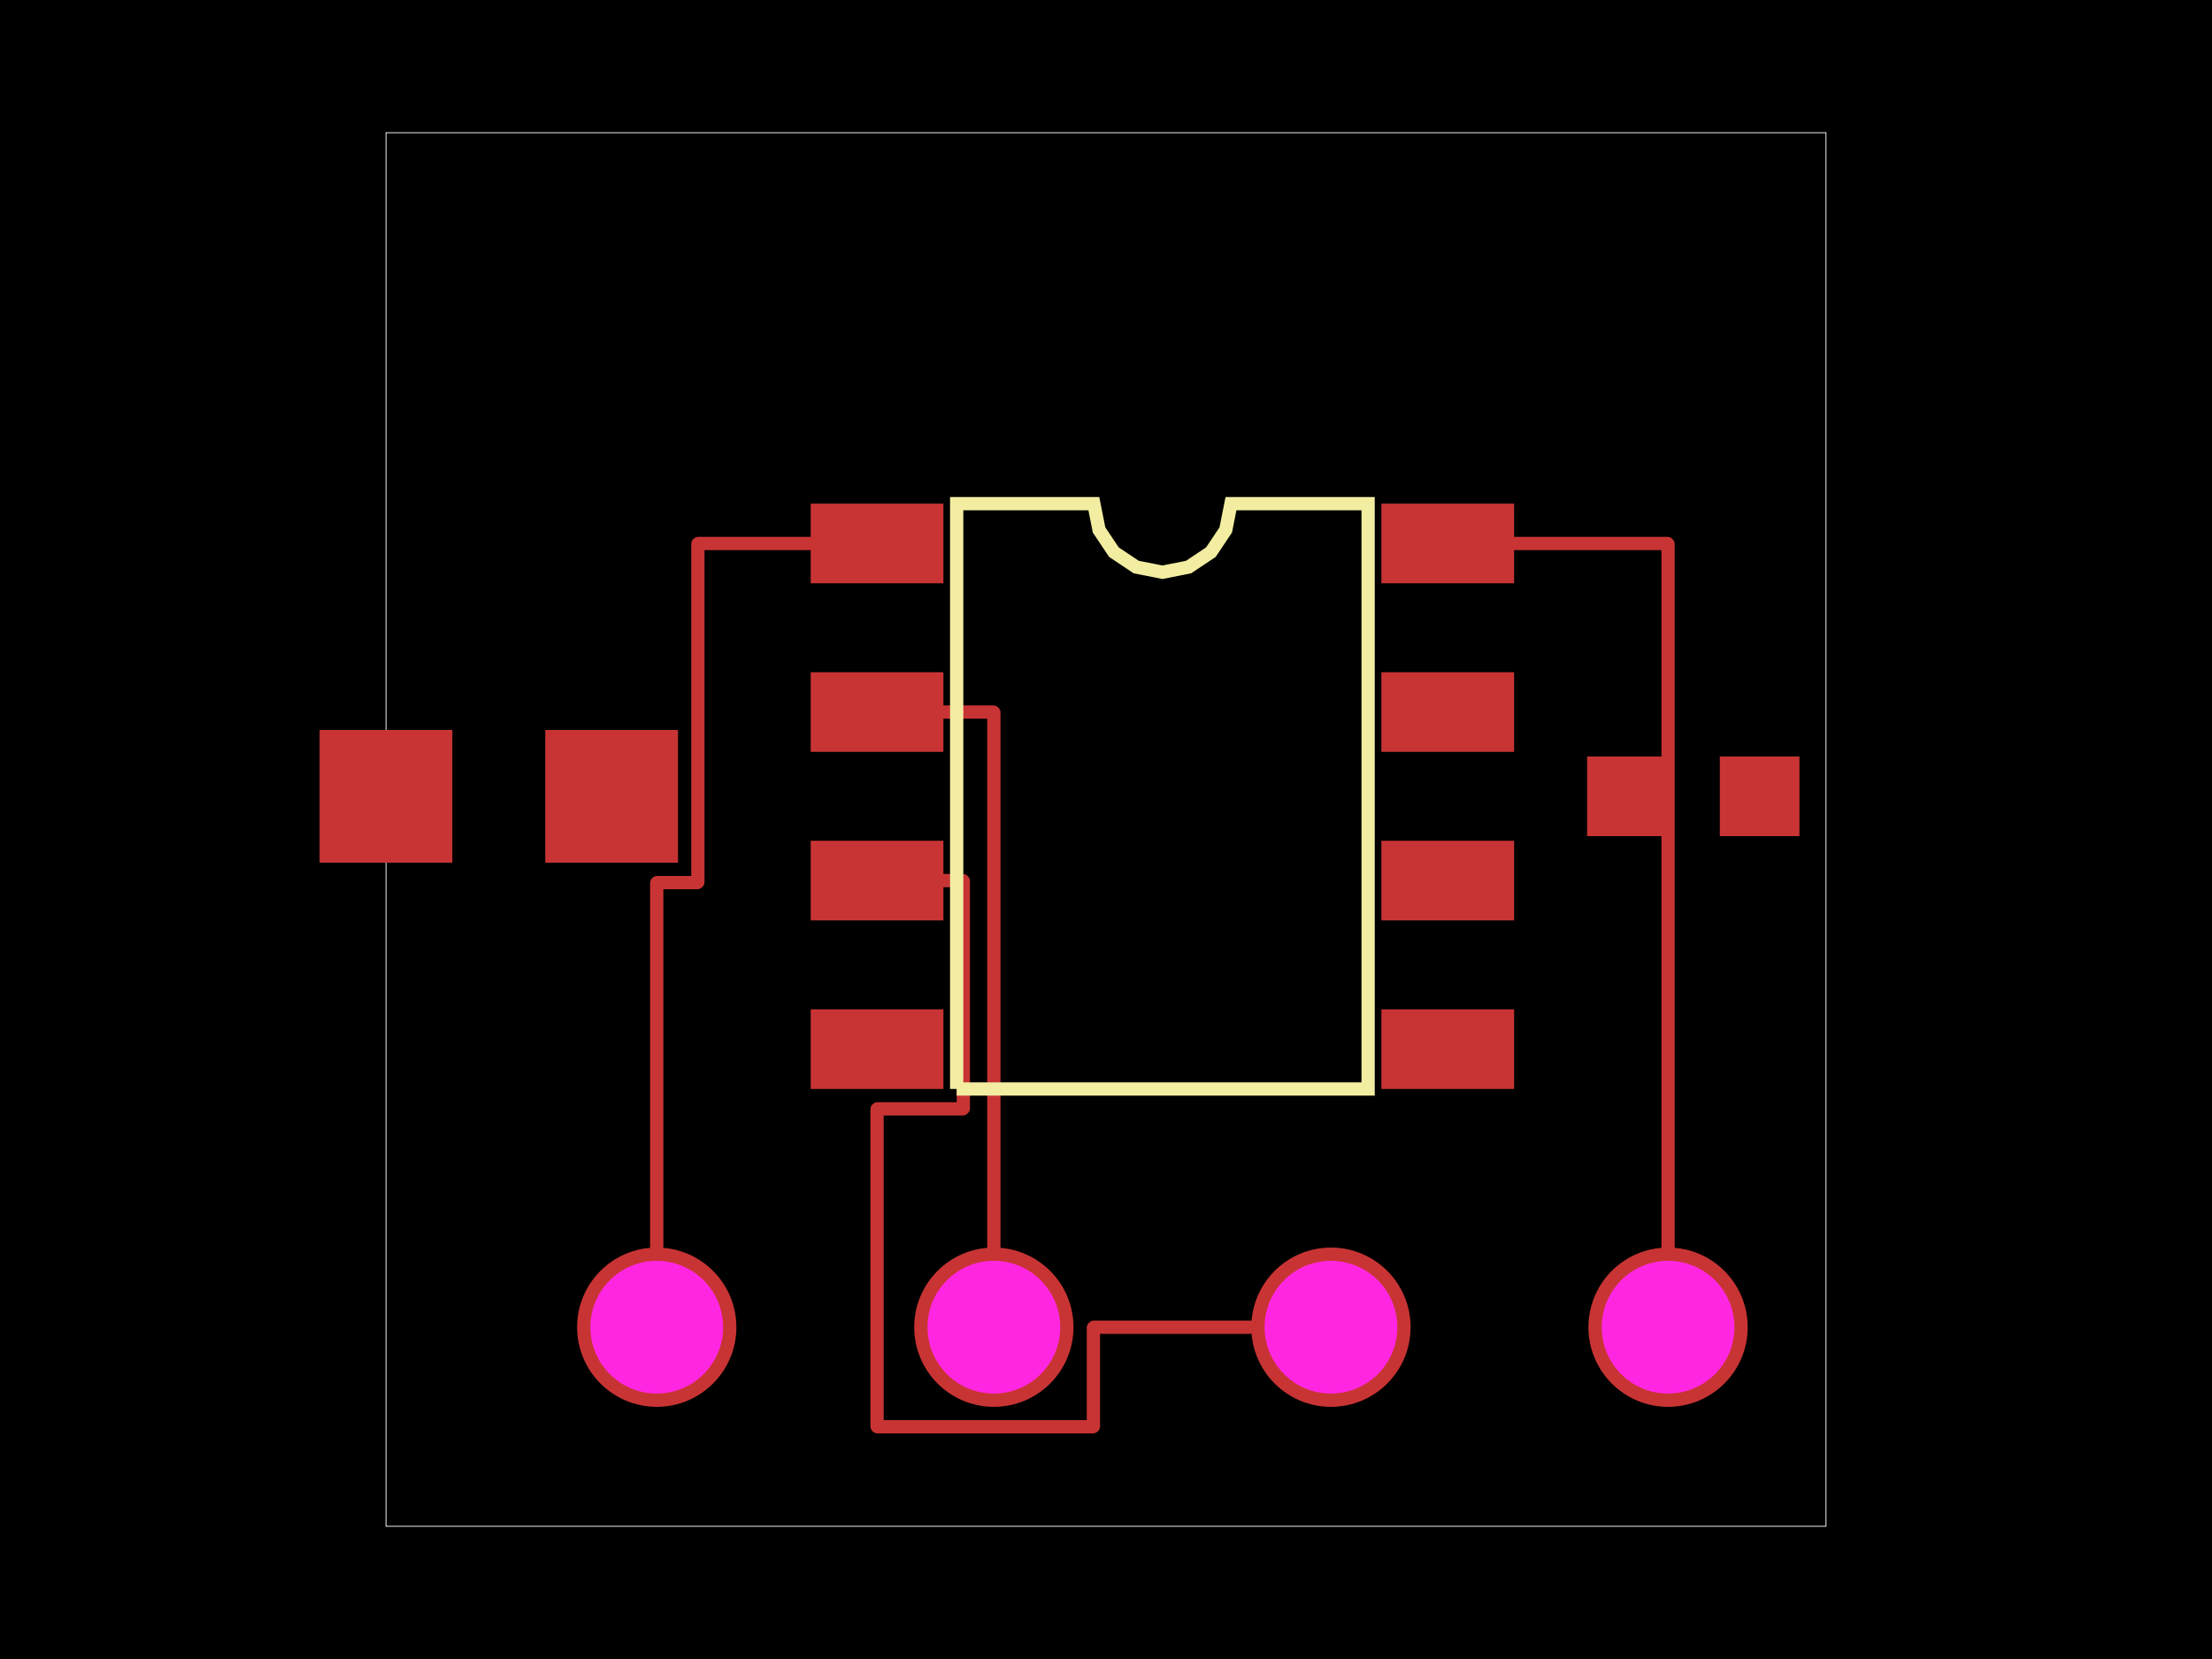 <svg xmlns="http://www.w3.org/2000/svg" width="800" height="600"><style>
              .pcb-board { fill: #000; }
              .pcb-trace { stroke: rgb(200, 52, 52); stroke-width: 4.8; fill: none; }
              .pcb-hole-outer { fill: rgb(200, 52, 52); }
              .pcb-hole-inner { fill: rgb(255, 38, 226); }
              .pcb-pad { fill: rgb(200, 52, 52); }
              .pcb-boundary { fill: none; stroke: #fff; stroke-width: 0.3; }
              .pcb-silkscreen { fill: none; }
              .pcb-silkscreen-top { stroke: #f2eda1; }
              .pcb-silkscreen-bottom { stroke: #f2eda1; }
            </style><rect class="pcb-board" x="0" y="0" width="800" height="600"/><rect class="pcb-boundary" x="139.6" y="48" width="520.8" height="504"/><g id="other-elements"><g transform="translate(420.4, 288) rotate(0) scale(1, -1)"><rect class="pcb-component" x="-48" y="-72" width="96" height="144"/><rect class="pcb-component-outline" x="-48" y="-72" width="96" height="144"/></g><g transform="translate(612.4, 288) rotate(-90) scale(1, -1)"><rect class="pcb-component" x="0" y="0" width="0" height="0"/><rect class="pcb-component-outline" x="0" y="0" width="0" height="0"/></g><g transform="translate(180.4, 288) rotate(-90) scale(1, -1)"><rect class="pcb-component" x="0" y="0" width="0" height="0"/><rect class="pcb-component-outline" x="0" y="0" width="0" height="0"/></g><g transform="translate(420.4, 480) rotate(-90) scale(1, -1)"><rect class="pcb-component" x="-48" y="-72" width="96" height="144"/><rect class="pcb-component-outline" x="-48" y="-72" width="96" height="144"/></g><rect class="pcb-pad" x="293.2" y="182.16" width="48" height="28.8"/><rect class="pcb-pad" x="293.2" y="243.12" width="48" height="28.8"/><rect class="pcb-pad" x="293.2" y="304.08" width="48" height="28.8"/><rect class="pcb-pad" x="293.2" y="365.04" width="48" height="28.8"/><rect class="pcb-pad" x="499.6" y="365.04" width="48" height="28.8"/><rect class="pcb-pad" x="499.6" y="304.08" width="48" height="28.8"/><rect class="pcb-pad" x="499.6" y="243.12" width="48" height="28.8"/><rect class="pcb-pad" x="499.6" y="182.16" width="48" height="28.8"/><rect class="pcb-pad" x="574" y="273.6" width="28.8" height="28.8"/><rect class="pcb-pad" x="622" y="273.6" width="28.8" height="28.8"/><rect class="pcb-pad" x="115.6" y="264" width="48" height="48"/><rect class="pcb-pad" x="197.2" y="264" width="48" height="48"/></g><g id="traces"><path class="pcb-trace" d="M 237.52 480 L 237.52 319.4 A 0.2 0.2 0 0 1 237.72 319.2 L 252.2 319.2 A 0.2 0.2 0 0 1 252.4 319 L 252.4 196.76 A 0.2 0.2 0 0 1 252.6 196.56 L 317.2 196.56" stroke-width="0.3" stroke-linecap="round" stroke-linejoin="round"/><path class="pcb-trace" d="M 359.44 480 L 359.44 257.72 A 0.2 0.2 0 0 1 359.24 257.52 L 317.2 257.52" stroke-width="0.3" stroke-linecap="round" stroke-linejoin="round"/><path class="pcb-trace" d="M 481.36 480 L 395.64 480 A 0.2 0.2 0 0 1 395.44 480.2 L 395.44 515.8 A 0.2 0.2 0 0 1 395.24 516 L 317.4 516 A 0.2 0.2 0 0 1 317.2 515.8 L 317.2 401.24 A 0.2 0.2 0 0 1 317.4 401.04 L 348.2 401.04 A 0.2 0.2 0 0 1 348.4 400.84 L 348.4 318.68 A 0.2 0.2 0 0 1 348.2 318.48 L 317.2 318.48" stroke-width="0.3" stroke-linecap="round" stroke-linejoin="round"/><path class="pcb-trace" d="M 603.28 480 L 603.28 196.76 A 0.2 0.2 0 0 1 603.08 196.56 L 523.6 196.56" stroke-width="0.3" stroke-linecap="round" stroke-linejoin="round"/></g><g id="holes"><g><circle class="pcb-hole-outer" cx="237.52" cy="480" r="28.8"/><circle class="pcb-hole-inner" cx="237.52" cy="480" r="24"/></g><g><circle class="pcb-hole-outer" cx="359.44" cy="480" r="28.8"/><circle class="pcb-hole-inner" cx="359.44" cy="480" r="24"/></g><g><circle class="pcb-hole-outer" cx="481.36" cy="480" r="28.8"/><circle class="pcb-hole-inner" cx="481.36" cy="480" r="24"/></g><g><circle class="pcb-hole-outer" cx="603.28" cy="480" r="28.8"/><circle class="pcb-hole-inner" cx="603.28" cy="480" r="24"/></g></g><g id="silkscreen"><path class="pcb-silkscreen pcb-silkscreen-top" d="M 346 393.84 L 346 182.16 L 395.6 182.16 L 397.488 191.651 L 402.864 199.696 L 410.909 205.072 L 420.4 206.96 L 429.891 205.072 L 437.936 199.696 L 443.312 191.651 L 445.2 182.16 L 494.8 182.16 L 494.8 393.84 L 346 393.84" stroke-width="4.8" data-pcb-component-id="pcb_component_0" data-pcb-silkscreen-path-id="pcb_silkscreen_path_0"/></g></svg>